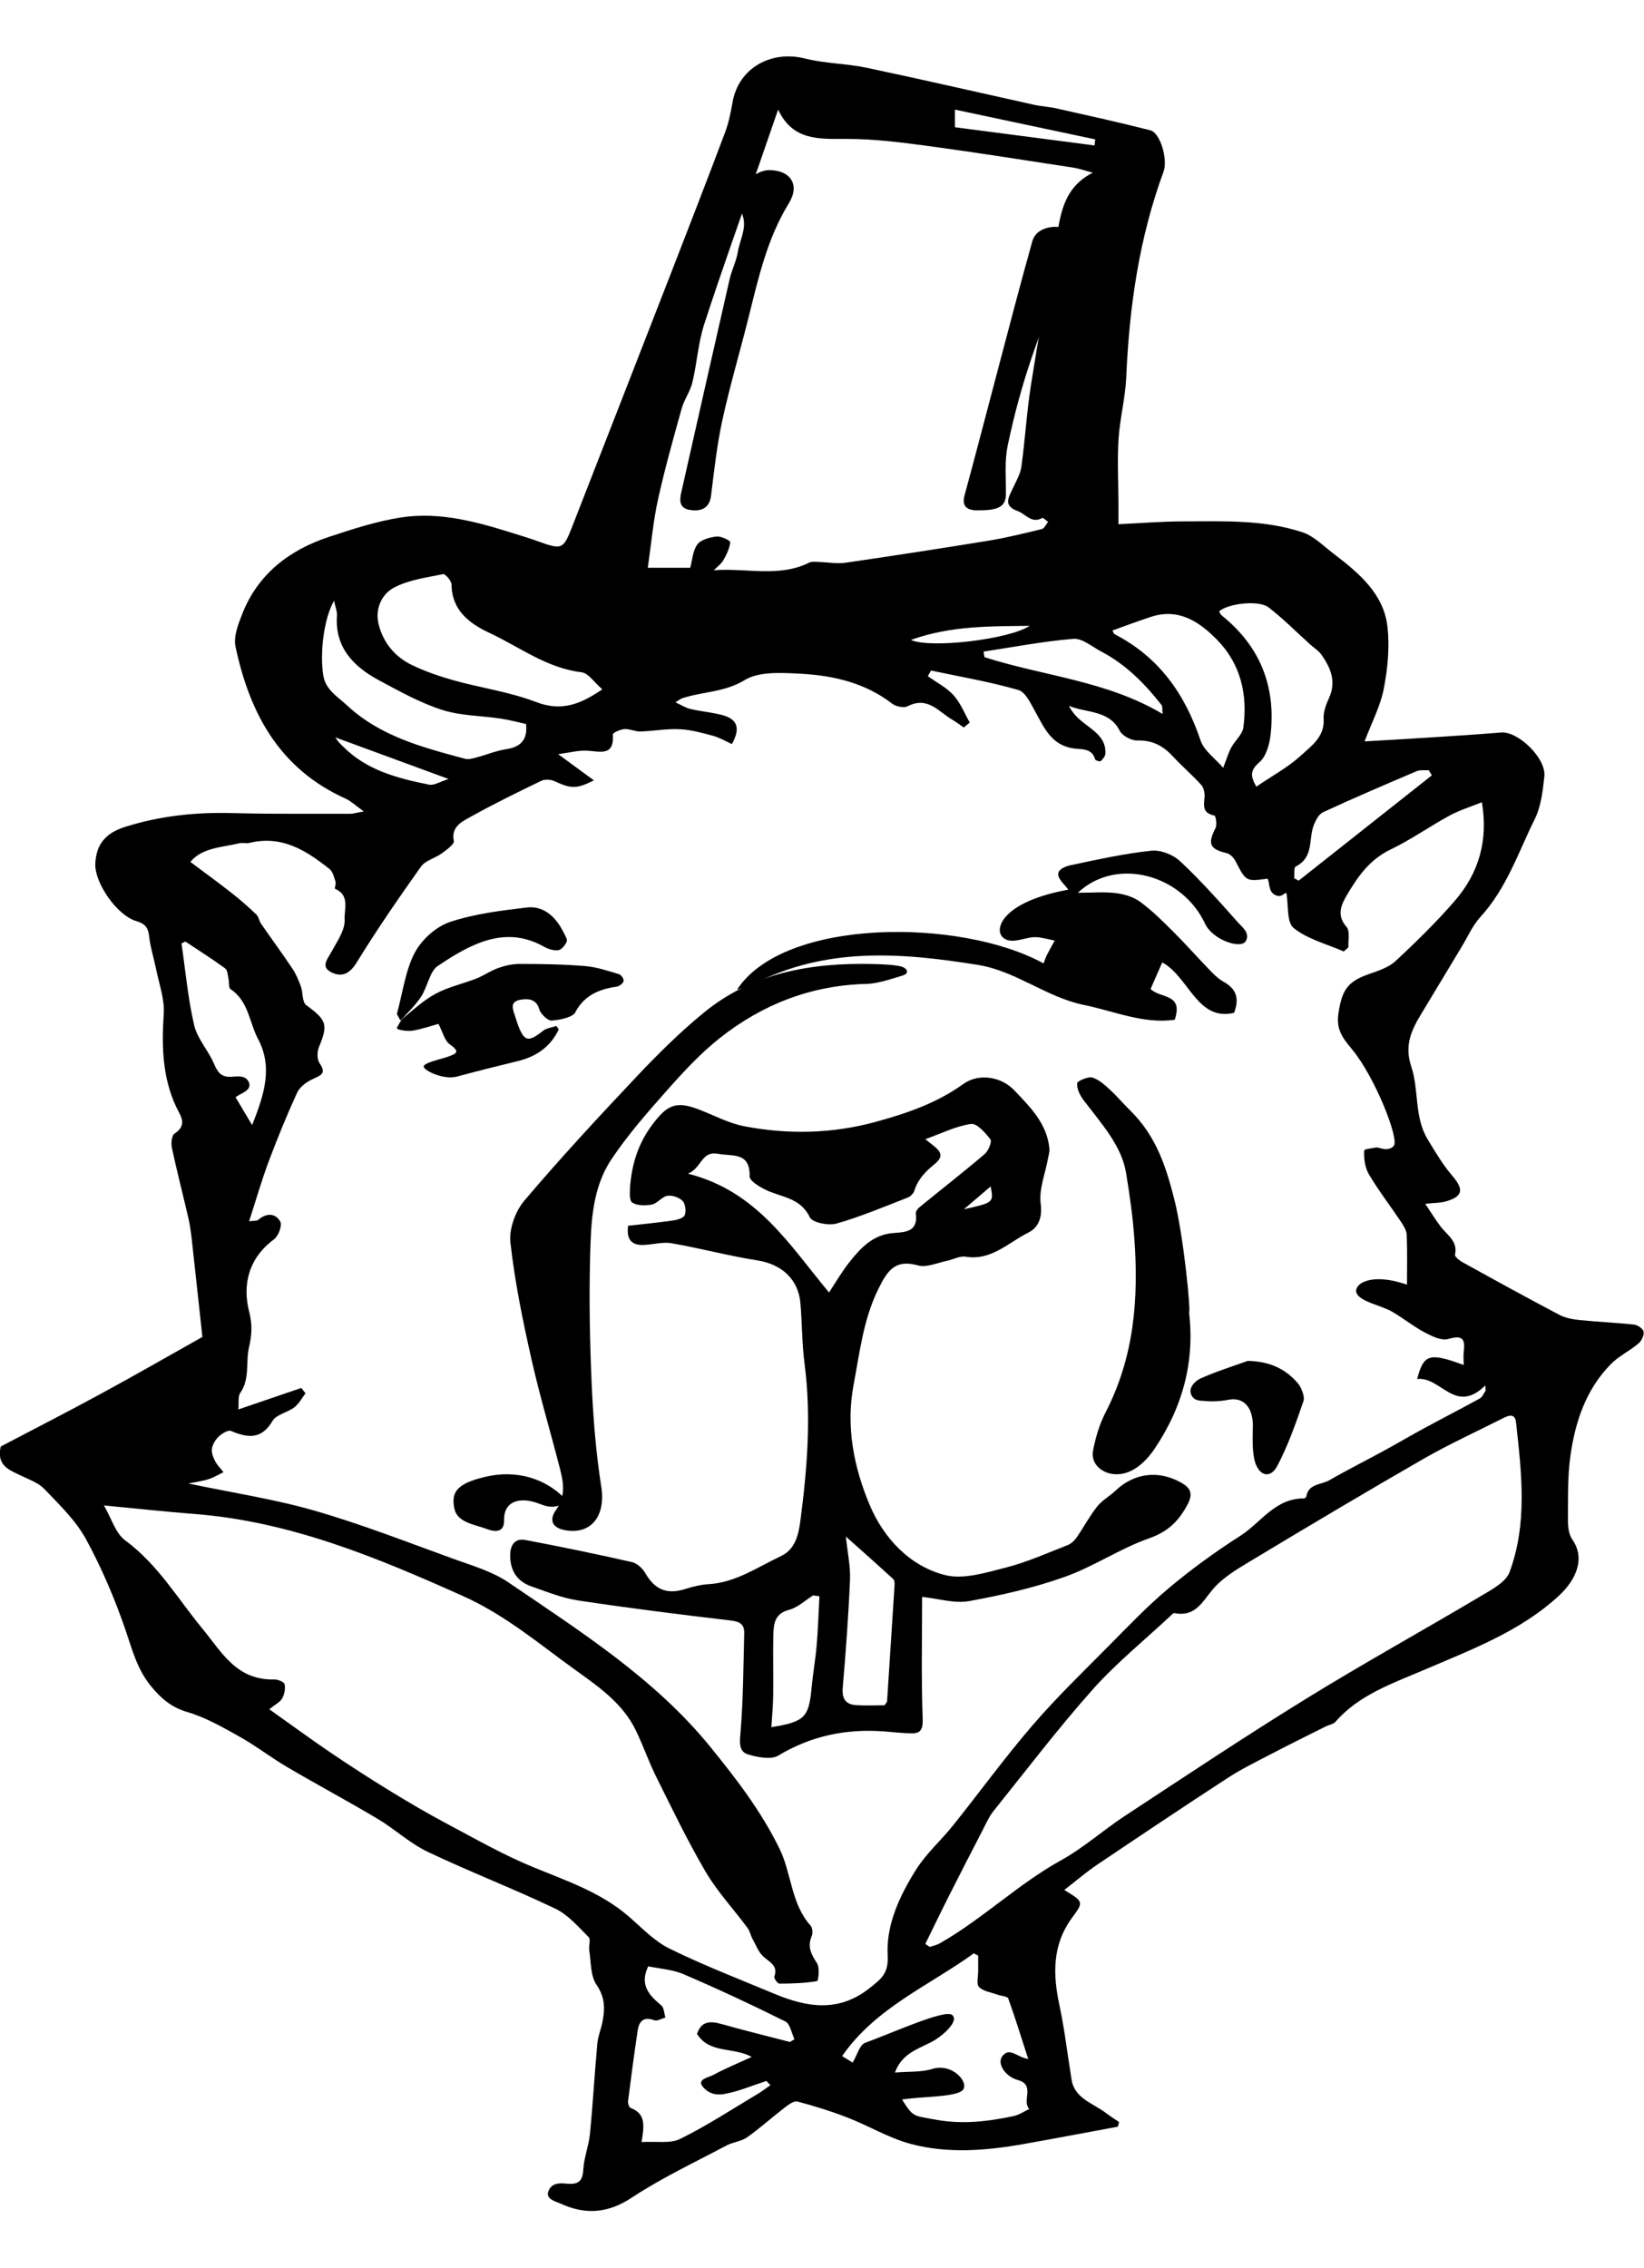<svg height="40" viewBox="0 0 29 40" width="29" xmlns="http://www.w3.org/2000/svg"><g fill-rule="evenodd" transform="translate(0 .009)"><path d="m18.162 11.028c-.689.009-1.383-.006-2.094.248.341.157 1.741-.01 2.094-.248m-10.248 2.701c-.745-.274-1.398-.513-1.996-.733-.016-.025.01.022.043.064.028.037.064.069.097.102.412.414.958.556 1.514.667.085.017.19-.053.342-.101m11.393-11.172c.004-.036.009-.071.013-.107-.82-.174-1.64-.348-2.475-.525v.311c.83.108 1.646.214 2.462.321m5.951 11.108c-.019-.03-.037-.06-.056-.09-.071.005-.15-.009-.212.017-.553.235-1.106.472-1.652.724-.075.035-.129.142-.163.227-.096.246.006.567-.318.73-.037.019-.019.136-.027.208.026.014.052.027.079.041.783-.619 1.565-1.237 2.348-1.856m-7.907-2.183c.005.033.011.065.016.098 1.036.334 2.157.414 3.142 1.002-.009-.088.001-.133-.018-.157-.295-.377-.629-.716-1.066-.945-.16-.084-.333-.235-.488-.223-.532.043-1.059.146-1.587.225m-12.901 8.349c.214-.537.368-1.02.104-1.517-.156-.294-.164-.664-.485-.879-.038-.026-.022-.123-.037-.186-.014-.062-.015-.149-.058-.18-.228-.166-.466-.317-.702-.474-.023.011-.045.023-.068.034.07.481.113.968.223 1.441.054.236.245.44.345.67.065.151.121.253.32.24.091-.006.254-.035.304.108.05.143-.18.194-.238.255.098.164.179.301.29.487m15.177-8.72c.018.033.023.056.036.064.797.41 1.248 1.069 1.519 1.876.06.178.255.314.399.482.061-.158.091-.263.142-.358.065-.122.197-.229.214-.354.077-.574-.044-1.118-.464-1.546-.302-.307-.666-.566-1.162-.406-.223.072-.443.156-.683.242m-10.345 1.649c-.146-.032-.294-.072-.445-.095-.347-.052-.712-.049-1.039-.155-.385-.124-.746-.326-1.103-.517-.462-.247-.788-.588-.748-1.145.005-.07-.027-.143-.051-.262-.181.312-.254.924-.19 1.319.041.251.246.367.418.526.585.546 1.333.742 2.082.942.06.016.134-.005.198-.022.176-.046.347-.119.525-.146.275-.041.383-.18.353-.448m12.883 1.108c.283-.193.564-.345.79-.552.184-.168.417-.332.397-.64-.008-.123.043-.258.096-.375.13-.284.029-.526-.132-.756-.052-.074-.136-.126-.206-.189-.242-.218-.472-.451-.73-.65-.175-.134-.723-.067-.872.072.014.023.023.052.044.069.685.549.957 1.258.865 2.096-.019.173-.075.389-.199.495-.169.145-.156.25-.054.429m-11.537-1.716c-.14-.12-.243-.285-.366-.3-.618-.076-1.09-.445-1.621-.693-.371-.173-.667-.407-.672-.856-.001-.064-.111-.189-.147-.182-.293.06-.606.101-.863.235-.229.12-.342.385-.276.651.079.315.28.568.583.715.237.115.492.202.748.274.48.133.984.203 1.445.38.457.176.792.034 1.169-.223m7.514 24.155c-.126-.389-.231-.732-.353-1.069-.014-.037-.121-.042-.184-.065-.114-.041-.254-.059-.33-.136-.052-.052-.015-.186-.016-.284-.001-.09-0-.18-0-.27-.026-.013-.051-.027-.077-.04-.791.572-1.733.959-2.323 1.812.069.042.135.083.186.114.082-.138.123-.313.22-.348.497-.182 1.404-.594 1.533-.493.129.101-.141.344-.295.439-.247.152-.576.206-.713.578.239-.02.464-.003.662-.064.351-.108.646.236.539.368-.107.132-.718.115-1.075.172.2.32.208.281.558.349.481.094.942.042 1.405-.056.099-.021.189-.083.282-.126-.14-.143.116-.425-.206-.512-.212-.057-.387-.298-.257-.436.13-.137.243.035.445.065m-5.842-.445c.072-.217.224-.229.429-.171.401.114.806.212 1.209.317.026-.016.053-.032.079-.049-.052-.107-.074-.27-.161-.313-.59-.294-1.188-.573-1.795-.833-.198-.085-.43-.098-.624-.139-.157.332.019.511.23.688.051.043.051.142.074.216-.066.017-.144.066-.195.047-.203-.073-.272.029-.296.188-.061.412-.116.824-.168 1.237-.005.04.017.111.046.122.27.101.239.316.192.601.253-.016.503.032.68-.055.47-.231.909-.52 1.359-.788.081-.048.156-.106.234-.16-.024-.025-.048-.05-.072-.075-.246.081-.487.185-.74.23-.114.02-.257.016-.376-.122-.12-.138.1-.17.175-.211.217-.117.447-.212.683-.32-.319-.18-.747-.051-.965-.408m4.029-1.584c.026.017.051.034.077.051.059-.02.123-.032.176-.062.757-.431 1.377-1.043 2.143-1.467.399-.221.743-.532 1.126-.783 1.057-.694 2.11-1.396 3.187-2.06 1.018-.628 2.068-1.208 3.098-1.82.187-.111.433-.242.497-.416.32-.861.212-1.753.115-2.638-.018-.165-.122-.132-.229-.078-.466.237-.944.454-1.396.713-1.015.583-2.019 1.181-3.021 1.784-.251.151-.52.305-.702.52-.19.224-.307.492-.681.421-.018-.004-.047.03-.067.049-.461.431-.957.832-1.373 1.299-.612.688-1.169 1.421-1.745 2.138-.081.101-.134.222-.193.337-.199.385-.398.77-.593 1.157-.143.283-.28.568-.42.853m-2.597-32.349c-.109.315-.217.629-.326.944-.328.946-.668 1.888-.977 2.84-.108.332-.128.689-.21 1.03-.038.159-.145.302-.189.461-.149.533-.299 1.067-.418 1.606-.085.384-.118.779-.179 1.2h.748c.04-.145.046-.306.128-.414.063-.083.219-.124.339-.137.079-.009.243.073.24.1-.013.11-.066.22-.124.32-.039.067-.11.117-.167.175.571-.045 1.148.132 1.684-.135.047-.023.114-.013.171-.011.157.004.317.035.469.013.847-.123 1.692-.253 2.536-.391.312-.051.62-.128.927-.203.045-.011.074-.083.11-.127-.035-.024-.086-.076-.101-.068-.194.105-.292-.07-.434-.121-.259-.093-.164-.237-.092-.392.059-.128.137-.257.156-.392.066-.475.093-.955.167-1.428.132-.841.281-1.68.436-2.517.086-.463.111-.961.657-1.24-.143-.037-.243-.073-.346-.089-.847-.129-1.693-.264-2.542-.379-.477-.064-.959-.126-1.439-.127-.487-.001-.961.044-1.225-.518m3.38 10.811c-.035.029-.069.058-.104.087-.069-.047-.135-.099-.207-.14-.239-.139-.429-.417-.783-.235-.066.034-.207.006-.272-.044-.472-.366-1.032-.498-1.612-.529-.332-.018-.736-.044-.99.111-.358.219-.746.202-1.108.323-.025.009-.047.028-.114.07.107.049.182.099.265.118.178.041.362.057.539.101.289.071.349.23.192.517-.11-.049-.217-.114-.334-.146-.193-.052-.391-.107-.59-.116-.229-.011-.46.033-.691.04-.094.003-.191-.049-.284-.042-.073.005-.204.066-.202.095.03.408-.252.289-.483.285-.145-.002-.291.036-.481.062.245.18.424.311.63.462-.313.157-.404.147-.696.014-.065-.03-.171-.036-.234-.005-.42.203-.839.408-1.245.634-.154.086-.346.174-.296.426.012.058-.128.156-.212.218-.118.086-.292.127-.368.235-.393.553-.778 1.113-1.133 1.689-.121.197-.256.265-.441.177-.205-.098-.074-.234-.002-.368.099-.183.242-.384.23-.57-.011-.167.1-.424-.17-.538-.013-.005.022-.087.009-.126-.025-.078-.047-.176-.106-.223-.408-.324-.837-.6-1.412-.46-.055.013-.118-.007-.174.006-.315.073-.663.079-.868.329.261.196.5.369.731.551.151.118.295.245.433.377.042.04.048.112.082.161.183.265.374.524.553.792.065.097.111.208.151.318.039.108.019.271.093.326.362.266.39.343.225.74-.035.084-.036.219.013.289.124.178.02.21-.123.276-.109.05-.229.139-.275.24-.184.402-.351.812-.506 1.225-.124.332-.221.673-.341 1.043.104-.014.142-.008.158-.023.144-.127.306-.124.391.027.039.069-.031.256-.111.315-.451.334-.557.803-.438 1.271.061.241.048.414-.003.638-.059.262.021.548-.153.799-.044.064-.022.169-.034.291.402-.137.756-.258 1.111-.379.025.032.05.063.074.095-.065.084-.116.184-.198.247-.119.092-.317.126-.383.238-.193.329-.433.306-.734.178-.049-.021-.158.045-.213.096-.059.055-.109.137-.122.214-.012.069.019.152.053.218.037.073.099.133.15.199-.087.042-.171.094-.262.123-.104.034-.215.048-.357.077.785.165 1.521.276 2.228.48.829.239 1.634.554 2.445.848.332.12.689.223.972.416 1.271.866 2.579 1.694 3.557 2.895.463.569.905 1.144 1.226 1.803.215.441.199.964.547 1.355.036.04.042.134.02.185-.08.186-.009.322.094.478.052.08.022.313.001.316-.219.036-.443.044-.666.044-.031 0-.099-.094-.088-.125.069-.193-.08-.25-.192-.351-.089-.08-.134-.207-.194-.315-.034-.062-.046-.137-.088-.193-.245-.33-.531-.637-.737-.987-.32-.545-.594-1.116-.875-1.681-.134-.269-.23-.555-.363-.825-.221-.451-.619-.738-1.026-1.029-.656-.469-1.264-.993-2.021-1.331-1.517-.679-3.042-1.315-4.739-1.446-.506-.039-1.01-.095-1.591-.15.138.237.205.491.375.616.578.426.926 1.028 1.363 1.558.344.418.6.911 1.269.895.063-.002.172.045.18.084.017.079-.003.178-.043.251-.036.065-.12.104-.227.19.369.262.709.512 1.058.749.351.238.707.469 1.069.69.333.204.67.402 1.015.585.495.263.984.543 1.502.756.595.245 1.205.448 1.697.875.232.201.452.436.724.569.598.294 1.225.535 1.842.793.578.242 1.138.335 1.687-.102.204-.162.332-.259.314-.571-.03-.538.209-1.05.498-1.511.178-.285.444-.519.657-.786.47-.587.911-1.195 1.401-1.764.422-.49.891-.943 1.348-1.404.344-.347.682-.703 1.058-1.017.396-.332.819-.64 1.257-.919.365-.232.61-.662 1.125-.661.014 0 .039-.021.041-.034.036-.228.267-.205.411-.289.31-.179.632-.34.948-.512.249-.136.494-.28.743-.415.318-.172.64-.337.957-.512.047-.026.07-.091.104-.138-.002-.031-.004-.061-.006-.092-.533.524-.78-.161-1.202-.114.116-.443.219-.467.821-.247 0-.085-.008-.167.002-.247.026-.219-.029-.283-.276-.211-.116.034-.288-.049-.414-.116-.2-.106-.376-.251-.572-.364-.201-.116-.548-.172-.625-.32-.077-.149.214-.39.885-.158 0-.302.007-.591-.005-.879-.003-.077-.054-.158-.099-.227-.187-.28-.395-.549-.566-.837-.071-.12-.094-.28-.085-.419.002-.034.097-.035.214-.058.043-.009.198.086.306-.025.108-.111-.331-1.223-.738-1.71-.17-.204-.281-.354-.235-.64.06-.377.142-.543.518-.676.169-.06.36-.118.484-.233.366-.339.724-.69 1.049-1.065.425-.491.592-1.065.478-1.739-.208.084-.4.142-.571.236-.351.191-.679.424-1.039.597-.37.178-.58.479-.768.799-.1.169-.193.359-.01.566.066.075.026.237.034.359-.027.025-.055.05-.082.075-.299-.131-.639-.217-.882-.412-.129-.103-.09-.397-.131-.622-.052.009-.087.093-.202.035-.115-.058-.089-.2-.128-.285-.384.051-.381.05-.565-.306-.031-.06-.095-.129-.156-.144-.303-.073-.341-.162-.199-.442.031-.06.004-.216-.018-.221-.209-.04-.191-.169-.176-.319.008-.073-.011-.17-.058-.222-.157-.175-.339-.328-.498-.501-.17-.184-.358-.29-.629-.282-.104.003-.265-.082-.309-.169-.186-.37-.584-.313-.898-.442.064.127.156.218.258.297.187.147.404.273.385.548-.003.046-.045.095-.082.13-.012.012-.092-.011-.097-.029-.063-.217-.254-.169-.414-.2-.368-.07-.491-.369-.644-.645-.079-.142-.171-.345-.301-.382-.503-.144-1.024-.233-1.538-.342-.018.033-.036.067-.055.1.153.11.331.2.453.336.124.137.194.32.287.483m-17.093 12.765c.574-.301 1.169-.605 1.756-.924.592-.321 1.176-.657 1.8-1.007-.063-.574-.125-1.159-.19-1.743-.014-.12-.031-.24-.058-.357-.095-.412-.202-.822-.29-1.235-.017-.081-.005-.218.047-.252.16-.103.16-.221.087-.355-.301-.557-.318-1.147-.278-1.758.017-.26-.083-.529-.136-.792-.038-.19-.1-.378-.121-.57-.017-.15-.063-.224-.225-.271-.343-.1-.738-.675-.725-1.01.014-.334.17-.54.524-.652.61-.193 1.238-.261 1.881-.244.696.019 1.392.011 2.089.013.053 0.0.106-.018.242-.042-.145-.103-.224-.181-.32-.225-1.187-.535-1.697-1.528-1.943-2.682-.038-.18.05-.4.123-.586.274-.688.817-1.115 1.527-1.349.415-.137.837-.275 1.269-.342.693-.107 1.358.082 2.011.288.119.038.24.073.357.115.49.177.49.176.672-.292.563-1.444 1.128-2.888 1.689-4.332.332-.854.664-1.709.987-2.567.065-.173.102-.358.134-.54.104-.591.674-.918 1.276-.766.351.089.726.087 1.082.162.989.208 1.973.436 2.959.654.131.029.268.036.4.065.552.124 1.104.245 1.651.385.177.045.313.514.233.731-.431 1.172-.604 2.385-.657 3.621-.016.366-.113.728-.136 1.093-.024.376-.003.755-.002 1.132 0.0.118 0 .235 0 .37.373-.017.755-.049 1.137-.05.709-.001 1.427-.034 2.109.192.202.067.369.241.544.374.451.343.892.712.956 1.297.039.358.004.734-.066 1.09-.06.309-.215.6-.338.927.376-.022.757-.043 1.138-.068.424-.027.848-.054 1.271-.089.298-.025.796.454.762.773-.027.256-.058.529-.17.756-.291.587-.496 1.22-.958 1.724-.136.148-.219.342-.324.515-.241.399-.479.799-.721 1.197-.176.289-.298.559-.174.928.138.412.048.884.288 1.281.134.222.268.449.437.646.203.236.188.362-.114.449-.098.028-.206.026-.365.043.099.147.178.277.27.399.114.152.309.26.255.497-.008.034.075.102.129.132.568.314 1.136.627 1.71.929.106.056.237.08.36.093.319.033.641.045.96.08.064.007.161.075.168.126.01.065-.036.16-.091.207-.155.131-.349.223-.489.366-.44.448-.625 1.015-.71 1.605-.054.374-.042.758-.045 1.138-.001.116.012.254.076.346.242.346.057.722-.235.993-.684.632-1.544.95-2.385 1.311-.558.239-1.145.439-1.557.913-.039.044-.118.054-.177.084-.327.164-.655.326-.979.495-.253.132-.511.258-.748.413-.771.502-1.535 1.013-2.298 1.527-.2.135-.382.293-.582.447.343.206.344.21.138.489-.352.478-.34.999-.223 1.544.093.433.142.875.214 1.312.054.335.382.415.608.589.074.056.153.106.23.158-.007.027-.015.055-.022.082-.548.101-1.096.206-1.645.303-.673.12-1.354.178-2.018-.002-.382-.104-.73-.316-1.101-.46-.289-.112-.588-.205-.889-.285-.06-.016-.156.055-.221.105-.225.173-.436.364-.668.528-.102.072-.248.082-.362.143-.562.299-1.144.572-1.671.92-.428.282-.827.303-1.264.101-.085-.039-.263-.076-.203-.222.059-.146.211-.137.307-.127.218.022.294-.038.306-.25.012-.21.096-.415.117-.625.052-.53.082-1.063.13-1.594.012-.128.064-.251.09-.378.046-.23.05-.435-.103-.658-.11-.16-.096-.401-.129-.607-.013-.079.031-.193-.012-.236-.182-.182-.361-.393-.589-.502-.739-.353-1.508-.649-2.248-1.001-.316-.15-.579-.4-.881-.58-.527-.314-1.07-.604-1.599-.915-.286-.168-.549-.373-.838-.535-.297-.166-.6-.341-.925-.436-.289-.084-.473-.253-.64-.457-.248-.303-.332-.652-.452-1-.189-.547-.418-1.087-.697-1.597-.179-.326-.466-.601-.729-.877-.103-.109-.268-.167-.411-.236-.208-.101-.443-.176-.359-.523"/><path d="m17.003 21.317c.526-.118.526-.118.472-.403-.169.144-.32.274-.472.403m-2.548 6.825c-.037-.005-.074-.01-.111-.016-.141.088-.273.215-.426.255-.238.061-.27.228-.275.411-.011.364.001.728-.004 1.092-.002.186-.02.372-.032.566.59-.095.661-.172.71-.701.023-.248.068-.494.089-.743.024-.287.033-.576.049-.864m1.148 1.922c.026-.039.044-.054.045-.071.045-.682.089-1.364.132-2.046.002-.036-0-.088-.023-.108-.269-.247-.542-.489-.836-.751.03.292.083.529.073.763-.027.635-.074 1.269-.128 1.902-.017.201.055.297.24.309.17.011.341.002.497.002m-.978-7.281c.1-.151.219-.358.365-.542.198-.25.419-.48.768-.505.218-.016.441-.023.397-.347-.005-.034.036-.085.069-.112.382-.312.771-.615 1.147-.935.065-.055.13-.219.1-.258-.089-.116-.239-.286-.342-.272-.263.037-.513.164-.805.268.158.143.405.244.165.438-.163.132-.295.267-.359.47-.015.048-.067.103-.114.121-.417.162-.831.338-1.26.46-.142.04-.425-.016-.471-.111-.168-.352-.507-.351-.782-.486-.109-.053-.28-.156-.279-.233.008-.435-.293-.352-.554-.4-.304-.056-.286.249-.534.35 1.224.31 1.792 1.263 2.489 2.096m-3.548-1.177c.257-.029.518-.054.778-.091.08-.012.197-.039.222-.094.031-.068.014-.201-.036-.253-.061-.063-.184-.105-.269-.091-.096.016-.174.134-.271.154-.112.023-.258.022-.348-.034-.054-.034-.045-.196-.037-.298.033-.388.143-.742.383-1.066.27-.364.426-.436.845-.272.259.101.512.237.781.289.779.15 1.56.133 2.331-.079.543-.149 1.069-.329 1.536-.665.268-.193.665-.135.898.109.28.294.577.584.621 1.024.006.059-.013.12-.024.18-.048.268-.163.544-.129.8.034.255-.051.425-.221.509-.351.174-.65.498-1.104.423-.104-.017-.221.052-.333.074-.169.034-.356.122-.506.08-.403-.113-.538.089-.698.411-.267.539-.329 1.119-.438 1.691-.14.736.003 1.459.283 2.122.244.579.698 1.074 1.326 1.236.33.085.73-.044 1.085-.134.369-.094.721-.254 1.078-.392.062-.024.121-.078.16-.134.125-.18.228-.376.364-.548.087-.11.221-.182.325-.281.325-.309.751-.365 1.15-.144.166.092.226.189.117.394-.157.294-.348.477-.679.593-.511.18-.975.498-1.486.679-.545.194-1.117.324-1.687.427-.251.046-.525-.042-.828-.074 0 .727-.016 1.438.01 2.147.008.208-.046.266-.223.259-.153-.006-.306-.022-.459-.034-.665-.05-1.283.076-1.865.426-.129.077-.36.03-.527-.018-.17-.05-.155-.201-.14-.379.049-.585.051-1.174.066-1.762.004-.151-.071-.203-.23-.222-.902-.106-1.804-.219-2.702-.355-.28-.042-.551-.153-.821-.247-.259-.09-.381-.287-.375-.563.004-.176.091-.29.267-.256.629.119 1.256.248 1.881.39.091.02.188.113.237.198.167.289.382.378.701.277.135-.043.278-.078.419-.086.476-.03.857-.3 1.268-.493.255-.119.313-.375.346-.628.121-.921.194-1.842.073-2.771-.046-.353-.042-.712-.073-1.067-.038-.424-.336-.684-.756-.75-.509-.08-1.009-.215-1.517-.303-.16-.028-.333.026-.5.03-.204.006-.299-.096-.266-.34"/><path d="m15.925 17.194c-.113.031-.42.143-.631.148-.985.023-1.847.362-2.6.958-.333.264-.627.58-.909.898-.352.397-.706.799-.999 1.237-.34.508-.361 1.117-.376 1.702-.02.759-.006 1.52.028 2.279.027.601.076 1.205.169 1.8.078.496-.167.834-.618.764-.259-.04-.305-.188-.18-.362.171-.239.132-.477.07-.721-.167-.653-.362-1.301-.509-1.958-.151-.672-.29-1.35-.366-2.033-.027-.239.085-.552.245-.741.64-.755 1.314-1.482 1.995-2.203.367-.388.75-.767 1.163-1.106.862-.71 1.901-.891 2.993-.864.17.004.402.013.509.048.107.035.128.122.016.153"/><path d="m13 17.446c.826-1.273 3.95-1.266 5.408-.465.02-.051.037-.104.061-.152.043-.085.09-.168.136-.251-.109-.021-.217-.054-.327-.06-.191-.01-.445.149-.595-.003-.15-.152.016-.627 1.161-.834-.056-.085-.172-.173-.177-.269-.005-.096.14-.147.219-.163.471-.099.944-.205 1.42-.255.166-.018.382.065.512.186.359.334.69.708 1.02 1.079.07.079.221.188.136.331-.085.143-.582-.022-.716-.308-.403-.864-1.559-1.191-2.245-.547.271 0 .473-.019.67.006.148.019.309.065.431.155.21.154.4.344.588.531.207.206.402.428.606.639.083.085.167.178.266.233.213.116.302.274.195.554-.652.154-.793-.631-1.267-.89-.072.164-.139.317-.206.469.176.173.583.074.426.543-.554.078-1.066-.152-1.6-.261-.66-.134-1.201-.598-1.863-.705-1.354-.219-2.694-.327-3.984.345-.086.045-.184.062-.276.092"/><path d="m20.975 23.138c.101.851-.104 1.658-.614 2.411-.106.157-.268.331-.464.404-.337.127-.672-.089-.616-.379.044-.228.11-.459.22-.673.512-.99.584-2.022.509-3.066-.028-.389-.083-.777-.147-1.163-.08-.484-.443-.874-.751-1.283-.066-.088-.118-.198-.111-.295.003-.041.202-.122.267-.101.121.039.22.131.309.213.128.117.236.247.359.368.468.459.637 1.013.777 1.561.168.659.296 1.999.262 2.001"/><path d="m9.856 18.146c-.129.27-.351.467-.719.557-.359.087-.718.177-1.074.273-.222.061-.542-.085-.585-.161-.043-.075.274-.137.412-.185.161-.056.234-.086.054-.213-.107-.076-.132-.224-.21-.37-.126.035-.291.093-.463.121-.082.013-.294-.013-.269-.054.025-.041.065-.131.122-.178.181-.148.354-.31.568-.424.212-.114.472-.171.705-.262.136-.053.252-.138.39-.187.117-.042.253-.073.38-.073.386.001.773.006 1.156.038.203.017.401.085.595.143.043.013.089.083.082.122-.007.038-.074.091-.123.098-.351.049-.59.183-.731.456-.043.082-.268.133-.415.142-.07.004-.196-.119-.218-.198-.041-.146-.141-.194-.303-.174-.218.027-.171.15-.134.264.022.066.041.133.066.199.109.281.18.293.438.089.056-.045.153-.057.232-.085.015.021.03.041.046.062"/><path d="m22.009 23.991c.347.007.642.111.885.394.062.072.126.238.1.313-.136.393-.275.792-.464 1.147-.134.252-.356.161-.41-.149-.03-.17-.025-.353-.02-.529.012-.35-.159-.543-.429-.491-.141.027-.287.035-.429.021-.079-.008-.182.005-.232-.119s.089-.242.16-.274c.274-.124.558-.212.839-.313"/><path d="m10 26.456c-.148.13-.297.13-.473.059-.375-.15-.643-.034-.635.282.005.18-.102.234-.297.161-.226-.085-.526-.114-.579-.36-.066-.306.063-.445.528-.559.551-.136 1.086.013 1.456.417"/><path d="m7 17.876c.102-.368.153-.784.32-1.09.138-.253.394-.463.627-.539.438-.144.895-.198 1.346-.252.256-.031.48.116.633.41.031.06.087.153.073.187-.03.071-.096.149-.152.156-.084.01-.178-.02-.257-.065-.678-.379-1.287-.049-1.876.349-.129.087-.177.371-.286.536-.105.16-.241.283-.363.423-.021-.038-.042-.077-.063-.115"/><path d="m13.568 2.991c.381.002.547.262.346.587-.384.624-.538 1.326-.713 2.025-.151.602-.328 1.198-.46 1.804-.095.437-.143.885-.199 1.33-.024.192-.147.286-.382.245-.171-.03-.176-.158-.145-.296.284-1.258.568-2.516.856-3.774.037-.16.117-.312.143-.473.044-.269.232-.524-.012-.819-.15-.181.267-.631.567-.629"/><path d="m17.269 8.99c-.233.011-.303-.086-.254-.264.201-.739.392-1.478.588-2.218.201-.756.396-1.514.609-2.268.057-.204.314-.293.584-.228.17.041.244.098.184.244-.277.676-.546 1.354-.78 2.038-.175.511-.314 1.03-.423 1.549-.06.284-.03.576-.033.864-.002.205-.116.286-.475.283"/></g></svg>